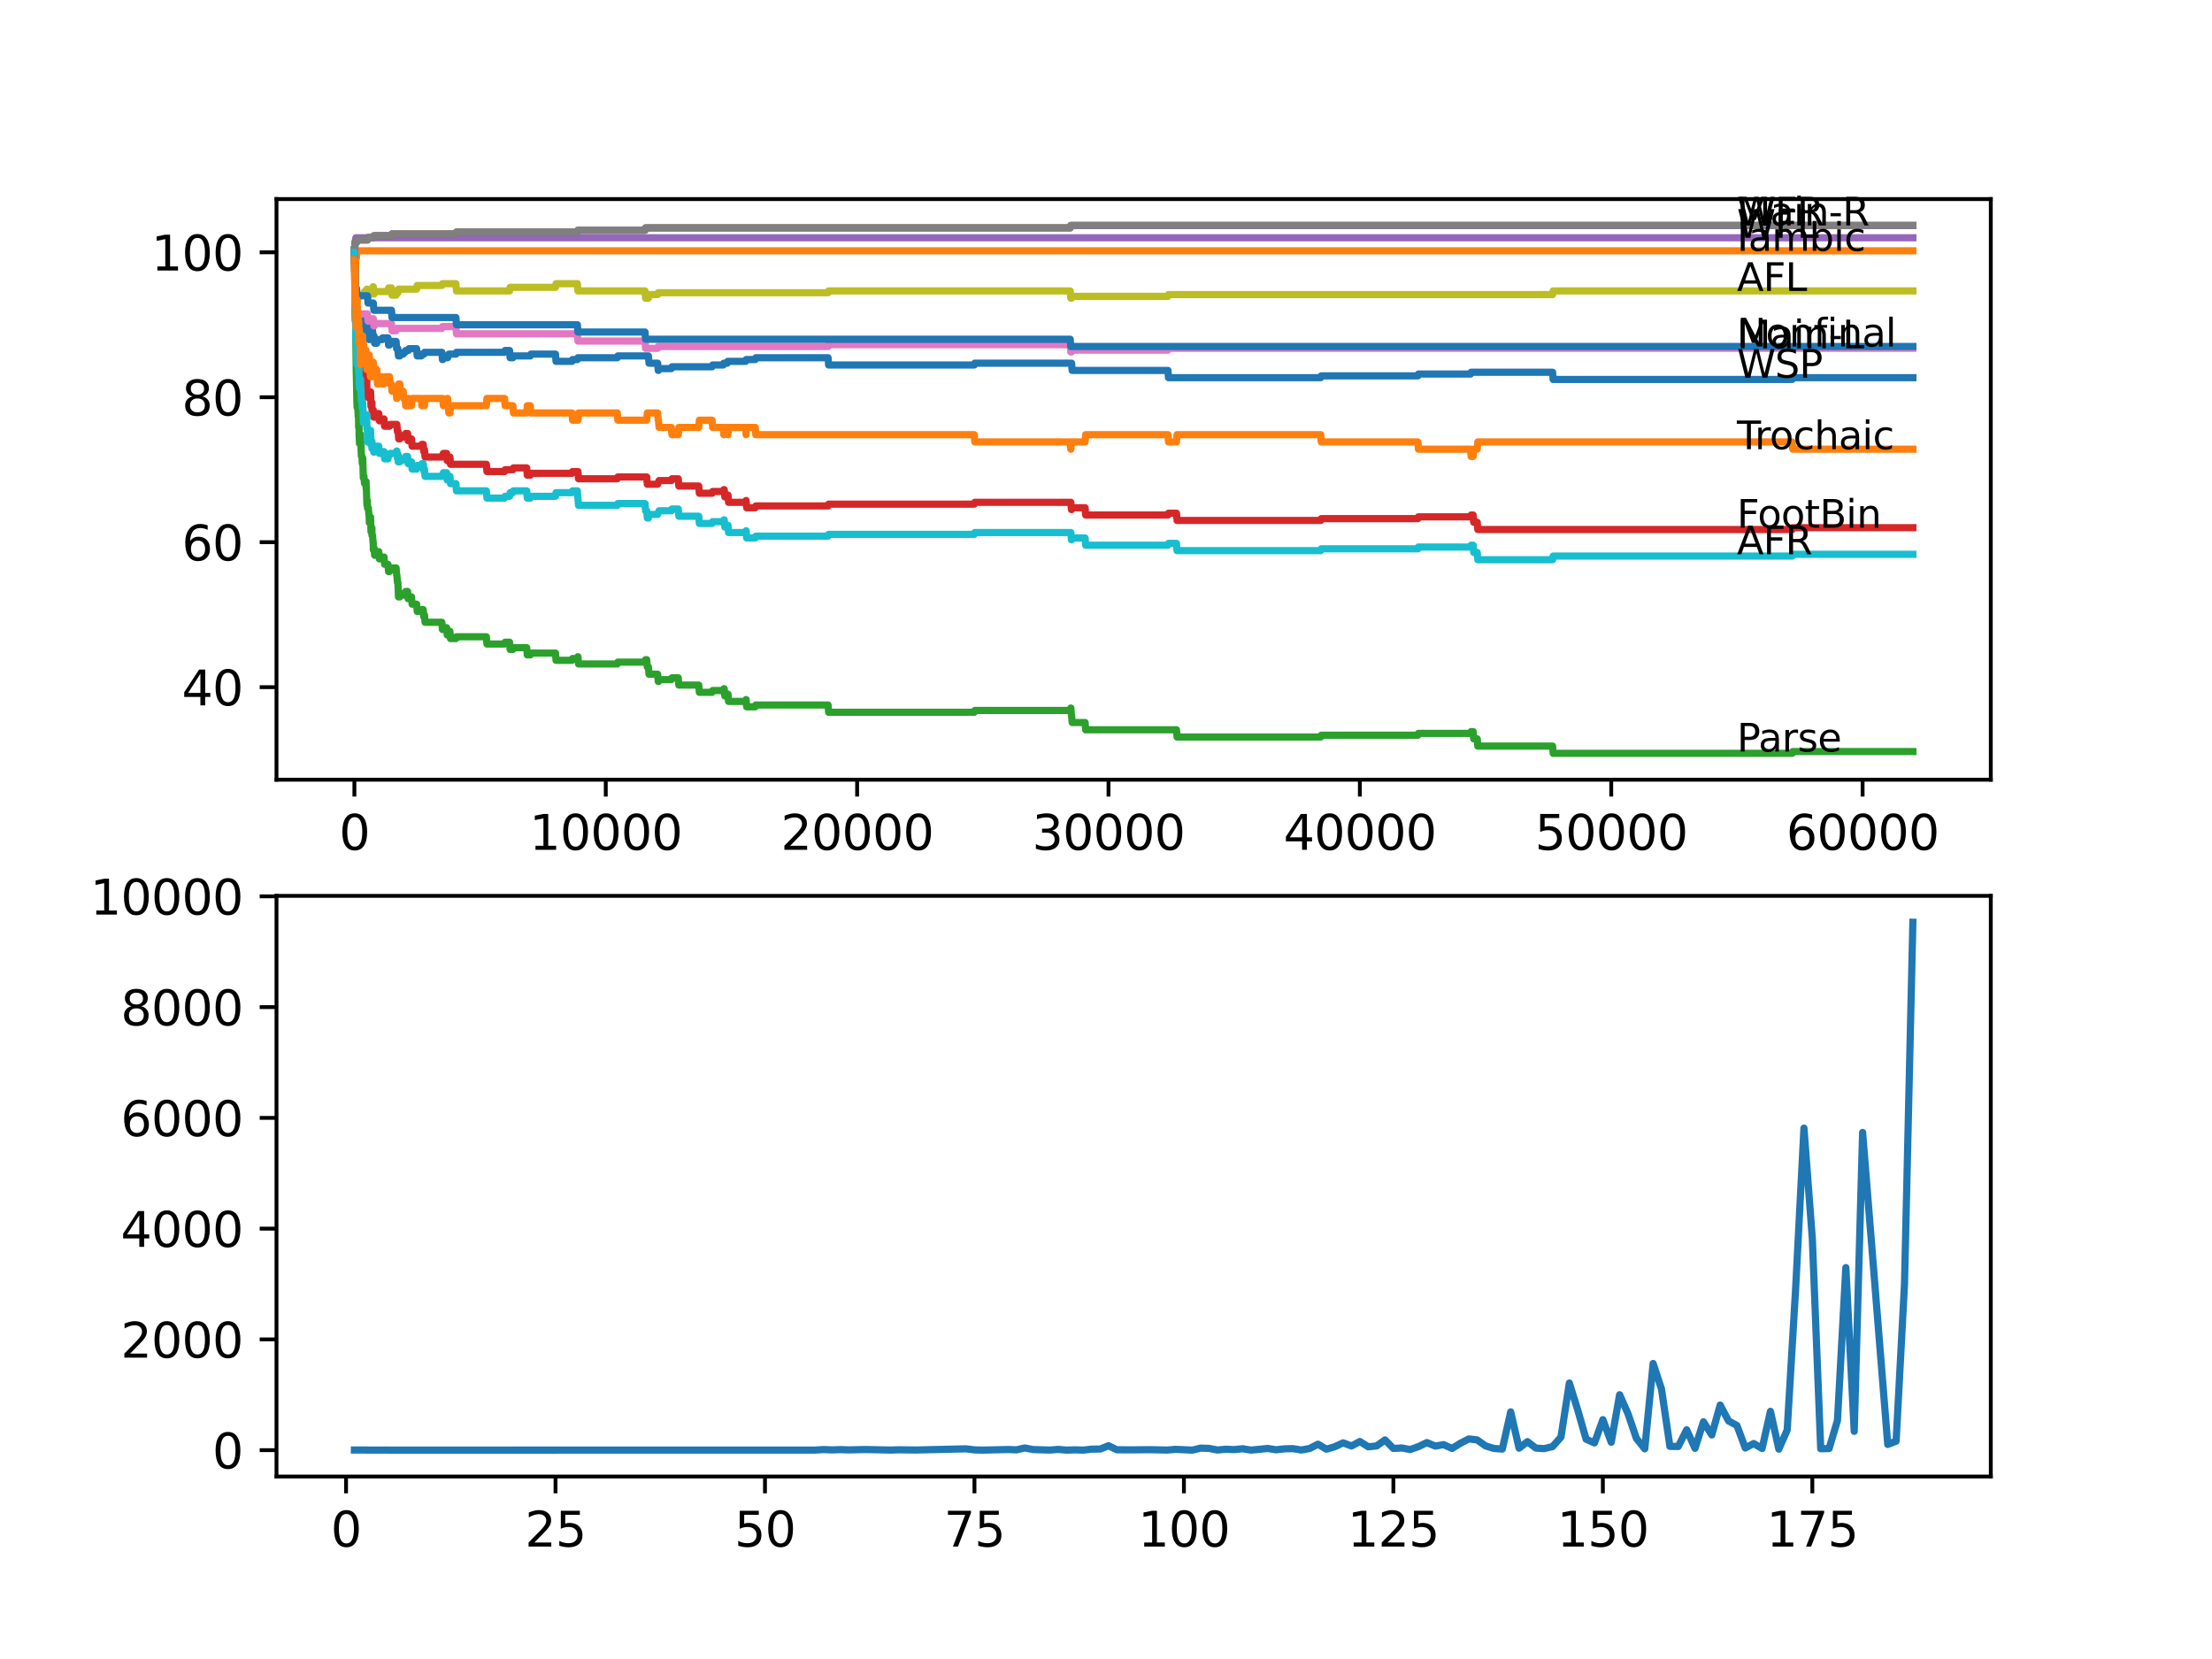 <?xml version="1.0" encoding="utf-8" standalone="no"?>
<!DOCTYPE svg PUBLIC "-//W3C//DTD SVG 1.1//EN"
  "http://www.w3.org/Graphics/SVG/1.1/DTD/svg11.dtd">
<svg xmlns:xlink="http://www.w3.org/1999/xlink" width="460.8pt" height="345.6pt" viewBox="0 0 460.8 345.6" xmlns="http://www.w3.org/2000/svg" version="1.1">
 <defs>
  <style type="text/css">*{stroke-linejoin: round; stroke-linecap: butt}</style>
 </defs>
 <g id="figure_1">
  <g id="patch_1">
   <path d="M 0 345.6 
L 460.8 345.6 
L 460.8 0 
L 0 0 
z
" style="fill: #ffffff"/>
  </g>
  <g id="axes_1">
   <g id="patch_2">
    <path d="M 57.6 162.432 
L 414.72 162.432 
L 414.72 41.472 
L 57.6 41.472 
z
" style="fill: #ffffff"/>
   </g>
   <g id="matplotlib.axis_1">
    <g id="xtick_1">
     <g id="line2d_1">
      <defs>
       <path id="mabdbc825dd" d="M 0 0 
L 0 3.5 
" style="stroke: #000000; stroke-width: 0.8"/>
      </defs>
      <g>
       <use xlink:href="#mabdbc825dd" x="73.827" y="162.432" style="stroke: #000000; stroke-width: 0.8"/>
      </g>
     </g>
     <g id="text_1">
      <!-- 0 -->
      <g transform="translate(70.646 177.03)scale(0.1 -0.1)">
       <defs>
        <path id="DejaVuSans-30" d="M 2034 4250 
Q 1547 4250 1301 3770 
Q 1056 3291 1056 2328 
Q 1056 1369 1301 889 
Q 1547 409 2034 409 
Q 2525 409 2770 889 
Q 3016 1369 3016 2328 
Q 3016 3291 2770 3770 
Q 2525 4250 2034 4250 
z
M 2034 4750 
Q 2819 4750 3233 4129 
Q 3647 3509 3647 2328 
Q 3647 1150 3233 529 
Q 2819 -91 2034 -91 
Q 1250 -91 836 529 
Q 422 1150 422 2328 
Q 422 3509 836 4129 
Q 1250 4750 2034 4750 
z
" transform="scale(0.016)"/>
       </defs>
       <use xlink:href="#DejaVuSans-30"/>
      </g>
     </g>
    </g>
    <g id="xtick_2">
     <g id="line2d_2">
      <g>
       <use xlink:href="#mabdbc825dd" x="126.192" y="162.432" style="stroke: #000000; stroke-width: 0.8"/>
      </g>
     </g>
     <g id="text_2">
      <!-- 10000 -->
      <g transform="translate(110.286 177.03)scale(0.1 -0.1)">
       <defs>
        <path id="DejaVuSans-31" d="M 794 531 
L 1825 531 
L 1825 4091 
L 703 3866 
L 703 4441 
L 1819 4666 
L 2450 4666 
L 2450 531 
L 3481 531 
L 3481 0 
L 794 0 
L 794 531 
z
" transform="scale(0.016)"/>
       </defs>
       <use xlink:href="#DejaVuSans-31"/>
       <use xlink:href="#DejaVuSans-30" x="63.623"/>
       <use xlink:href="#DejaVuSans-30" x="127.246"/>
       <use xlink:href="#DejaVuSans-30" x="190.869"/>
       <use xlink:href="#DejaVuSans-30" x="254.492"/>
      </g>
     </g>
    </g>
    <g id="xtick_3">
     <g id="line2d_3">
      <g>
       <use xlink:href="#mabdbc825dd" x="178.556" y="162.432" style="stroke: #000000; stroke-width: 0.8"/>
      </g>
     </g>
     <g id="text_3">
      <!-- 20000 -->
      <g transform="translate(162.65 177.03)scale(0.1 -0.1)">
       <defs>
        <path id="DejaVuSans-32" d="M 1228 531 
L 3431 531 
L 3431 0 
L 469 0 
L 469 531 
Q 828 903 1448 1529 
Q 2069 2156 2228 2338 
Q 2531 2678 2651 2914 
Q 2772 3150 2772 3378 
Q 2772 3750 2511 3984 
Q 2250 4219 1831 4219 
Q 1534 4219 1204 4116 
Q 875 4013 500 3803 
L 500 4441 
Q 881 4594 1212 4672 
Q 1544 4750 1819 4750 
Q 2544 4750 2975 4387 
Q 3406 4025 3406 3419 
Q 3406 3131 3298 2873 
Q 3191 2616 2906 2266 
Q 2828 2175 2409 1742 
Q 1991 1309 1228 531 
z
" transform="scale(0.016)"/>
       </defs>
       <use xlink:href="#DejaVuSans-32"/>
       <use xlink:href="#DejaVuSans-30" x="63.623"/>
       <use xlink:href="#DejaVuSans-30" x="127.246"/>
       <use xlink:href="#DejaVuSans-30" x="190.869"/>
       <use xlink:href="#DejaVuSans-30" x="254.492"/>
      </g>
     </g>
    </g>
    <g id="xtick_4">
     <g id="line2d_4">
      <g>
       <use xlink:href="#mabdbc825dd" x="230.921" y="162.432" style="stroke: #000000; stroke-width: 0.8"/>
      </g>
     </g>
     <g id="text_4">
      <!-- 30000 -->
      <g transform="translate(215.015 177.03)scale(0.1 -0.1)">
       <defs>
        <path id="DejaVuSans-33" d="M 2597 2516 
Q 3050 2419 3304 2112 
Q 3559 1806 3559 1356 
Q 3559 666 3084 287 
Q 2609 -91 1734 -91 
Q 1441 -91 1130 -33 
Q 819 25 488 141 
L 488 750 
Q 750 597 1062 519 
Q 1375 441 1716 441 
Q 2309 441 2620 675 
Q 2931 909 2931 1356 
Q 2931 1769 2642 2001 
Q 2353 2234 1838 2234 
L 1294 2234 
L 1294 2753 
L 1863 2753 
Q 2328 2753 2575 2939 
Q 2822 3125 2822 3475 
Q 2822 3834 2567 4026 
Q 2313 4219 1838 4219 
Q 1578 4219 1281 4162 
Q 984 4106 628 3988 
L 628 4550 
Q 988 4650 1302 4700 
Q 1616 4750 1894 4750 
Q 2613 4750 3031 4423 
Q 3450 4097 3450 3541 
Q 3450 3153 3228 2886 
Q 3006 2619 2597 2516 
z
" transform="scale(0.016)"/>
       </defs>
       <use xlink:href="#DejaVuSans-33"/>
       <use xlink:href="#DejaVuSans-30" x="63.623"/>
       <use xlink:href="#DejaVuSans-30" x="127.246"/>
       <use xlink:href="#DejaVuSans-30" x="190.869"/>
       <use xlink:href="#DejaVuSans-30" x="254.492"/>
      </g>
     </g>
    </g>
    <g id="xtick_5">
     <g id="line2d_5">
      <g>
       <use xlink:href="#mabdbc825dd" x="283.285" y="162.432" style="stroke: #000000; stroke-width: 0.8"/>
      </g>
     </g>
     <g id="text_5">
      <!-- 40000 -->
      <g transform="translate(267.379 177.03)scale(0.1 -0.1)">
       <defs>
        <path id="DejaVuSans-34" d="M 2419 4116 
L 825 1625 
L 2419 1625 
L 2419 4116 
z
M 2253 4666 
L 3047 4666 
L 3047 1625 
L 3713 1625 
L 3713 1100 
L 3047 1100 
L 3047 0 
L 2419 0 
L 2419 1100 
L 313 1100 
L 313 1709 
L 2253 4666 
z
" transform="scale(0.016)"/>
       </defs>
       <use xlink:href="#DejaVuSans-34"/>
       <use xlink:href="#DejaVuSans-30" x="63.623"/>
       <use xlink:href="#DejaVuSans-30" x="127.246"/>
       <use xlink:href="#DejaVuSans-30" x="190.869"/>
       <use xlink:href="#DejaVuSans-30" x="254.492"/>
      </g>
     </g>
    </g>
    <g id="xtick_6">
     <g id="line2d_6">
      <g>
       <use xlink:href="#mabdbc825dd" x="335.65" y="162.432" style="stroke: #000000; stroke-width: 0.8"/>
      </g>
     </g>
     <g id="text_6">
      <!-- 50000 -->
      <g transform="translate(319.744 177.03)scale(0.1 -0.1)">
       <defs>
        <path id="DejaVuSans-35" d="M 691 4666 
L 3169 4666 
L 3169 4134 
L 1269 4134 
L 1269 2991 
Q 1406 3038 1543 3061 
Q 1681 3084 1819 3084 
Q 2600 3084 3056 2656 
Q 3513 2228 3513 1497 
Q 3513 744 3044 326 
Q 2575 -91 1722 -91 
Q 1428 -91 1123 -41 
Q 819 9 494 109 
L 494 744 
Q 775 591 1075 516 
Q 1375 441 1709 441 
Q 2250 441 2565 725 
Q 2881 1009 2881 1497 
Q 2881 1984 2565 2268 
Q 2250 2553 1709 2553 
Q 1456 2553 1204 2497 
Q 953 2441 691 2322 
L 691 4666 
z
" transform="scale(0.016)"/>
       </defs>
       <use xlink:href="#DejaVuSans-35"/>
       <use xlink:href="#DejaVuSans-30" x="63.623"/>
       <use xlink:href="#DejaVuSans-30" x="127.246"/>
       <use xlink:href="#DejaVuSans-30" x="190.869"/>
       <use xlink:href="#DejaVuSans-30" x="254.492"/>
      </g>
     </g>
    </g>
    <g id="xtick_7">
     <g id="line2d_7">
      <g>
       <use xlink:href="#mabdbc825dd" x="388.014" y="162.432" style="stroke: #000000; stroke-width: 0.8"/>
      </g>
     </g>
     <g id="text_7">
      <!-- 60000 -->
      <g transform="translate(372.108 177.03)scale(0.1 -0.1)">
       <defs>
        <path id="DejaVuSans-36" d="M 2113 2584 
Q 1688 2584 1439 2293 
Q 1191 2003 1191 1497 
Q 1191 994 1439 701 
Q 1688 409 2113 409 
Q 2538 409 2786 701 
Q 3034 994 3034 1497 
Q 3034 2003 2786 2293 
Q 2538 2584 2113 2584 
z
M 3366 4563 
L 3366 3988 
Q 3128 4100 2886 4159 
Q 2644 4219 2406 4219 
Q 1781 4219 1451 3797 
Q 1122 3375 1075 2522 
Q 1259 2794 1537 2939 
Q 1816 3084 2150 3084 
Q 2853 3084 3261 2657 
Q 3669 2231 3669 1497 
Q 3669 778 3244 343 
Q 2819 -91 2113 -91 
Q 1303 -91 875 529 
Q 447 1150 447 2328 
Q 447 3434 972 4092 
Q 1497 4750 2381 4750 
Q 2619 4750 2861 4703 
Q 3103 4656 3366 4563 
z
" transform="scale(0.016)"/>
       </defs>
       <use xlink:href="#DejaVuSans-36"/>
       <use xlink:href="#DejaVuSans-30" x="63.623"/>
       <use xlink:href="#DejaVuSans-30" x="127.246"/>
       <use xlink:href="#DejaVuSans-30" x="190.869"/>
       <use xlink:href="#DejaVuSans-30" x="254.492"/>
      </g>
     </g>
    </g>
   </g>
   <g id="matplotlib.axis_2">
    <g id="ytick_1">
     <g id="line2d_8">
      <defs>
       <path id="m7025dd4ee1" d="M 0 0 
L -3.5 0 
" style="stroke: #000000; stroke-width: 0.8"/>
      </defs>
      <g>
       <use xlink:href="#m7025dd4ee1" x="57.6" y="143.144" style="stroke: #000000; stroke-width: 0.8"/>
      </g>
     </g>
     <g id="text_8">
      <!-- 40 -->
      <g transform="translate(37.875 146.944)scale(0.1 -0.1)">
       <use xlink:href="#DejaVuSans-34"/>
       <use xlink:href="#DejaVuSans-30" x="63.623"/>
      </g>
     </g>
    </g>
    <g id="ytick_2">
     <g id="line2d_9">
      <g>
       <use xlink:href="#m7025dd4ee1" x="57.6" y="112.948" style="stroke: #000000; stroke-width: 0.8"/>
      </g>
     </g>
     <g id="text_9">
      <!-- 60 -->
      <g transform="translate(37.875 116.748)scale(0.1 -0.1)">
       <use xlink:href="#DejaVuSans-36"/>
       <use xlink:href="#DejaVuSans-30" x="63.623"/>
      </g>
     </g>
    </g>
    <g id="ytick_3">
     <g id="line2d_10">
      <g>
       <use xlink:href="#m7025dd4ee1" x="57.6" y="82.752" style="stroke: #000000; stroke-width: 0.8"/>
      </g>
     </g>
     <g id="text_10">
      <!-- 80 -->
      <g transform="translate(37.875 86.552)scale(0.1 -0.1)">
       <defs>
        <path id="DejaVuSans-38" d="M 2034 2216 
Q 1584 2216 1326 1975 
Q 1069 1734 1069 1313 
Q 1069 891 1326 650 
Q 1584 409 2034 409 
Q 2484 409 2743 651 
Q 3003 894 3003 1313 
Q 3003 1734 2745 1975 
Q 2488 2216 2034 2216 
z
M 1403 2484 
Q 997 2584 770 2862 
Q 544 3141 544 3541 
Q 544 4100 942 4425 
Q 1341 4750 2034 4750 
Q 2731 4750 3128 4425 
Q 3525 4100 3525 3541 
Q 3525 3141 3298 2862 
Q 3072 2584 2669 2484 
Q 3125 2378 3379 2068 
Q 3634 1759 3634 1313 
Q 3634 634 3220 271 
Q 2806 -91 2034 -91 
Q 1263 -91 848 271 
Q 434 634 434 1313 
Q 434 1759 690 2068 
Q 947 2378 1403 2484 
z
M 1172 3481 
Q 1172 3119 1398 2916 
Q 1625 2713 2034 2713 
Q 2441 2713 2670 2916 
Q 2900 3119 2900 3481 
Q 2900 3844 2670 4047 
Q 2441 4250 2034 4250 
Q 1625 4250 1398 4047 
Q 1172 3844 1172 3481 
z
" transform="scale(0.016)"/>
       </defs>
       <use xlink:href="#DejaVuSans-38"/>
       <use xlink:href="#DejaVuSans-30" x="63.623"/>
      </g>
     </g>
    </g>
    <g id="ytick_4">
     <g id="line2d_11">
      <g>
       <use xlink:href="#m7025dd4ee1" x="57.6" y="52.556" style="stroke: #000000; stroke-width: 0.8"/>
      </g>
     </g>
     <g id="text_11">
      <!-- 100 -->
      <g transform="translate(31.512 56.356)scale(0.1 -0.1)">
       <use xlink:href="#DejaVuSans-31"/>
       <use xlink:href="#DejaVuSans-30" x="63.623"/>
       <use xlink:href="#DejaVuSans-30" x="127.246"/>
      </g>
     </g>
    </g>
   </g>
   <g id="line2d_12">
    <path d="M 73.833 52.556 
L 73.843 52.556 
L 73.848 52.053 
L 73.906 56.91 
L 74.047 66.22 
L 74.068 66.22 
L 74.157 64.333 
L 74.084 66.975 
L 74.178 65.843 
L 74.189 65.843 
L 74.314 71.127 
L 74.351 71.127 
L 74.482 69.617 
L 74.508 69.617 
L 74.534 71.127 
L 74.618 70.75 
L 74.65 70.75 
L 74.786 68.862 
L 74.817 68.862 
L 74.885 70.372 
L 74.927 69.995 
L 75.011 69.995 
L 75.142 68.485 
L 75.461 68.485 
L 75.587 67.352 
L 75.603 67.352 
L 75.723 66.598 
L 75.812 66.598 
L 75.927 68.107 
L 76.231 68.107 
L 76.315 67.352 
L 76.32 68.862 
L 76.331 68.862 
L 76.357 68.862 
L 76.477 68.107 
L 76.498 68.107 
L 76.613 67.73 
L 76.744 67.73 
L 76.859 69.24 
L 76.912 69.24 
L 76.927 70.75 
L 77.022 69.995 
L 77.069 69.995 
L 77.184 69.617 
L 77.284 69.617 
L 77.399 69.24 
L 77.446 69.24 
L 77.561 68.862 
L 77.608 68.862 
L 77.723 70.372 
L 77.771 70.372 
L 77.886 69.995 
L 77.928 69.995 
L 78.043 71.504 
L 78.493 71.504 
L 78.614 70.75 
L 79.603 70.75 
L 79.718 70.372 
L 80.823 70.372 
L 80.939 71.882 
L 81.143 71.882 
L 81.258 71.504 
L 81.546 71.504 
L 81.661 71.127 
L 82.515 71.127 
L 82.63 72.637 
L 82.887 72.637 
L 83.002 74.147 
L 83.285 74.147 
L 83.4 73.769 
L 84.002 73.769 
L 84.117 73.392 
L 84.389 73.392 
L 84.505 73.014 
L 85.075 73.014 
L 85.191 72.637 
L 86.793 72.637 
L 86.908 74.147 
L 87.762 74.147 
L 87.877 73.769 
L 88.327 73.769 
L 88.442 73.392 
L 92.05 73.392 
L 92.166 74.901 
L 92.239 74.901 
L 92.354 74.524 
L 93.244 74.524 
L 93.359 74.147 
L 93.391 74.147 
L 93.506 73.769 
L 94.972 73.769 
L 95.087 73.392 
L 105.115 73.392 
L 105.23 73.014 
L 106.152 73.014 
L 106.267 74.524 
L 106.838 74.524 
L 106.953 74.147 
L 110.472 74.147 
L 110.587 73.769 
L 115.714 73.769 
L 115.829 75.279 
L 119.159 75.279 
L 119.275 74.901 
L 120.275 74.901 
L 120.39 74.524 
L 128.596 74.524 
L 128.711 74.147 
L 135.078 74.147 
L 135.193 75.656 
L 137.005 75.656 
L 137.12 77.166 
L 137.178 77.166 
L 137.293 76.789 
L 139.859 76.789 
L 139.974 76.411 
L 148.332 76.411 
L 148.447 76.034 
L 150.667 76.034 
L 150.782 75.656 
L 151.5 75.656 
L 151.615 75.279 
L 155.328 75.279 
L 155.443 74.901 
L 157.333 74.901 
L 157.448 74.524 
L 172.503 74.524 
L 172.618 76.034 
L 202.953 76.034 
L 203.068 75.656 
L 223.234 75.656 
L 223.349 77.166 
L 243.305 77.166 
L 243.42 78.676 
L 275.127 78.676 
L 275.242 78.298 
L 295.371 78.298 
L 295.486 77.921 
L 306.341 77.921 
L 306.457 77.544 
L 323.433 77.544 
L 323.548 79.053 
L 373.347 79.053 
L 373.462 78.676 
L 398.487 78.676 
L 398.487 78.676 
" clip-path="url(#p5882a12dfc)" style="fill: none; stroke: #1f77b4; stroke-width: 1.5; stroke-linecap: square"/>
   </g>
   <g id="line2d_13">
    <path d="M 73.833 52.556 
L 73.848 52.556 
L 73.979 61.313 
L 73.985 59.803 
L 74.115 53.764 
L 74.246 53.764 
L 74.362 52.254 
L 398.487 52.254 
L 398.487 52.254 
" clip-path="url(#p5882a12dfc)" style="fill: none; stroke: #ff7f0e; stroke-width: 1.5; stroke-linecap: square"/>
   </g>
   <g id="line2d_14">
    <path d="M 73.833 52.053 
L 73.843 52.053 
L 73.848 51.55 
L 73.88 55.274 
L 73.906 55.148 
L 74.006 66.723 
L 74.047 64.836 
L 74.068 64.836 
L 74.22 78.047 
L 74.231 78.047 
L 74.351 84.086 
L 74.356 83.709 
L 74.362 83.709 
L 74.372 83.331 
L 74.377 84.841 
L 74.466 84.086 
L 74.508 84.086 
L 74.623 86.728 
L 74.65 86.728 
L 74.681 86.351 
L 74.707 88.993 
L 74.728 88.993 
L 74.739 88.993 
L 74.786 87.861 
L 74.807 90.88 
L 74.822 90.88 
L 74.828 90.88 
L 74.885 92.39 
L 74.938 92.012 
L 75.011 92.012 
L 75.1 90.503 
L 75.121 92.012 
L 75.163 92.012 
L 75.283 95.032 
L 75.404 95.032 
L 75.461 96.542 
L 75.514 95.41 
L 75.566 95.41 
L 75.686 99.561 
L 75.707 99.561 
L 75.812 99.184 
L 75.927 100.694 
L 76.231 100.694 
L 76.268 100.316 
L 76.273 101.826 
L 76.315 101.449 
L 76.435 105.223 
L 76.498 105.223 
L 76.55 104.343 
L 76.556 105.852 
L 76.598 105.852 
L 76.744 105.852 
L 76.859 107.362 
L 76.912 107.362 
L 76.927 108.872 
L 77.022 108.117 
L 77.069 108.117 
L 77.184 107.74 
L 77.205 107.74 
L 77.284 110.759 
L 77.32 110.382 
L 77.446 110.382 
L 77.483 110.004 
L 77.488 111.514 
L 77.54 111.514 
L 77.608 111.514 
L 77.723 113.024 
L 77.755 113.024 
L 77.771 114.534 
L 77.865 114.156 
L 77.928 114.156 
L 78.043 115.666 
L 78.493 115.666 
L 78.614 114.911 
L 78.912 114.911 
L 79.027 116.421 
L 79.603 116.421 
L 79.718 116.043 
L 80.001 116.043 
L 80.116 117.553 
L 80.823 117.553 
L 80.939 119.063 
L 81.143 119.063 
L 81.258 118.686 
L 81.546 118.686 
L 81.661 118.308 
L 82.515 118.308 
L 82.63 119.818 
L 82.677 119.818 
L 82.792 121.328 
L 82.887 121.328 
L 83.007 124.347 
L 83.285 124.347 
L 83.4 123.97 
L 84.002 123.97 
L 84.117 123.592 
L 84.389 123.592 
L 84.505 123.215 
L 84.913 123.215 
L 85.028 124.725 
L 85.075 124.725 
L 85.191 124.347 
L 85.73 124.347 
L 85.845 125.857 
L 86.793 125.857 
L 86.908 127.367 
L 87.762 127.367 
L 87.877 126.989 
L 88.165 126.989 
L 88.28 128.499 
L 88.327 128.499 
L 88.432 128.122 
L 88.547 129.632 
L 92.05 129.632 
L 92.166 131.141 
L 92.239 131.141 
L 92.354 130.764 
L 93.045 130.764 
L 93.16 132.274 
L 93.244 132.274 
L 93.359 131.896 
L 93.391 131.896 
L 93.506 131.519 
L 93.731 131.519 
L 93.846 133.029 
L 94.972 133.029 
L 95.087 132.651 
L 101.319 132.651 
L 101.434 134.161 
L 105.115 134.161 
L 105.23 133.784 
L 106.152 133.784 
L 106.267 135.293 
L 106.838 135.293 
L 106.953 134.916 
L 109.723 134.916 
L 109.839 136.426 
L 110.472 136.426 
L 110.587 136.048 
L 115.714 136.048 
L 115.829 137.558 
L 119.159 137.558 
L 119.275 137.181 
L 120.275 137.181 
L 120.39 136.803 
L 120.4 136.803 
L 120.516 138.313 
L 128.596 138.313 
L 128.711 137.936 
L 134.366 137.936 
L 134.481 137.432 
L 134.727 137.432 
L 134.843 138.942 
L 135.078 138.942 
L 135.193 140.452 
L 137.005 140.452 
L 137.12 141.962 
L 137.178 141.962 
L 137.293 141.584 
L 139.859 141.584 
L 139.974 141.207 
L 141.299 141.207 
L 141.414 142.717 
L 145.567 142.717 
L 145.682 144.226 
L 148.332 144.226 
L 148.447 143.849 
L 150.667 143.849 
L 150.782 143.471 
L 150.871 143.471 
L 150.987 144.981 
L 151.5 144.981 
L 151.615 144.604 
L 151.657 144.604 
L 151.772 146.114 
L 155.328 146.114 
L 155.427 145.736 
L 155.542 147.246 
L 157.333 147.246 
L 157.448 146.868 
L 172.503 146.868 
L 172.618 148.378 
L 202.953 148.378 
L 203.068 148.001 
L 222.946 148.001 
L 223.061 147.498 
L 223.082 147.498 
L 223.197 149.007 
L 223.234 149.007 
L 223.349 150.517 
L 226.046 150.517 
L 226.161 152.027 
L 245.086 152.027 
L 245.201 153.537 
L 275.127 153.537 
L 275.242 153.159 
L 295.371 153.159 
L 295.486 152.782 
L 306.341 152.782 
L 306.457 152.404 
L 306.886 152.404 
L 307.001 153.914 
L 307.734 153.914 
L 307.85 155.424 
L 323.433 155.424 
L 323.548 156.934 
L 373.347 156.934 
L 373.462 156.556 
L 398.487 156.556 
L 398.487 156.556 
" clip-path="url(#p5882a12dfc)" style="fill: none; stroke: #2ca02c; stroke-width: 1.5; stroke-linecap: square"/>
   </g>
   <g id="line2d_15">
    <path d="M 73.833 52.556 
L 73.843 52.556 
L 73.969 57.841 
L 73.979 57.841 
L 74.105 64.635 
L 74.11 64.257 
L 74.115 64.257 
L 74.131 65.39 
L 74.231 63.88 
L 74.351 68.409 
L 74.372 67.654 
L 74.377 69.164 
L 74.461 68.409 
L 74.534 68.409 
L 74.587 68.032 
L 74.592 69.542 
L 74.629 69.542 
L 74.65 69.542 
L 74.702 68.787 
L 74.707 70.297 
L 74.765 69.164 
L 74.786 69.164 
L 74.885 73.316 
L 74.906 72.939 
L 75.011 72.939 
L 75.1 71.429 
L 75.121 72.939 
L 75.194 72.939 
L 75.309 74.449 
L 75.404 74.449 
L 75.461 75.958 
L 75.514 74.826 
L 75.566 74.826 
L 75.686 78.978 
L 75.707 78.978 
L 75.823 78.6 
L 76.231 78.6 
L 76.268 78.223 
L 76.273 79.733 
L 76.331 79.355 
L 76.357 79.355 
L 76.409 78.6 
L 76.425 81.62 
L 76.435 81.62 
L 76.498 81.62 
L 76.55 81.243 
L 76.556 82.752 
L 76.592 82.752 
L 76.927 82.752 
L 77.048 81.998 
L 77.069 81.998 
L 77.184 81.62 
L 77.205 81.62 
L 77.284 84.64 
L 77.32 84.262 
L 77.446 84.262 
L 77.483 83.885 
L 77.488 85.395 
L 77.54 85.395 
L 77.755 85.395 
L 77.87 86.904 
L 78.493 86.904 
L 78.614 86.149 
L 78.912 86.149 
L 79.027 87.659 
L 79.603 87.659 
L 79.718 87.282 
L 80.001 87.282 
L 80.116 88.792 
L 81.143 88.792 
L 81.258 88.414 
L 82.677 88.414 
L 82.792 89.924 
L 82.944 89.924 
L 83.059 91.434 
L 83.285 91.434 
L 83.4 91.056 
L 84.002 91.056 
L 84.117 90.679 
L 84.389 90.679 
L 84.505 90.301 
L 84.913 90.301 
L 85.028 91.811 
L 85.075 91.811 
L 85.191 91.434 
L 85.73 91.434 
L 85.845 92.944 
L 87.762 92.944 
L 87.877 92.566 
L 88.165 92.566 
L 88.28 94.076 
L 88.327 94.076 
L 88.432 93.698 
L 88.547 95.208 
L 92.05 95.208 
L 92.166 94.831 
L 92.239 94.831 
L 92.354 94.453 
L 93.045 94.453 
L 93.16 95.963 
L 93.244 95.963 
L 93.359 95.586 
L 93.391 95.586 
L 93.506 95.208 
L 93.731 95.208 
L 93.846 96.718 
L 101.319 96.718 
L 101.434 98.228 
L 105.115 98.228 
L 105.23 97.85 
L 106.838 97.85 
L 106.953 97.473 
L 109.723 97.473 
L 109.839 98.983 
L 110.472 98.983 
L 110.587 98.605 
L 119.159 98.605 
L 119.275 98.228 
L 120.4 98.228 
L 120.516 99.738 
L 128.596 99.738 
L 128.711 99.36 
L 134.727 99.36 
L 134.843 100.87 
L 137.005 100.87 
L 137.12 100.493 
L 137.178 100.493 
L 137.293 100.115 
L 139.859 100.115 
L 139.974 99.738 
L 141.299 99.738 
L 141.414 101.247 
L 145.567 101.247 
L 145.682 102.757 
L 148.332 102.757 
L 148.447 102.38 
L 150.667 102.38 
L 150.782 102.002 
L 150.871 102.002 
L 150.987 103.512 
L 151.5 103.512 
L 151.615 103.135 
L 151.657 103.135 
L 151.772 104.644 
L 155.328 104.644 
L 155.427 104.267 
L 155.542 105.777 
L 157.333 105.777 
L 157.448 105.399 
L 172.503 105.399 
L 172.618 105.022 
L 202.953 105.022 
L 203.068 104.644 
L 223.082 104.644 
L 223.197 106.154 
L 223.234 106.154 
L 223.349 105.777 
L 226.046 105.777 
L 226.161 107.287 
L 243.305 107.287 
L 243.42 106.909 
L 245.086 106.909 
L 245.201 108.419 
L 275.127 108.419 
L 275.242 108.042 
L 295.371 108.042 
L 295.486 107.664 
L 306.341 107.664 
L 306.457 107.287 
L 306.886 107.287 
L 307.001 108.796 
L 307.734 108.796 
L 307.85 110.306 
L 373.347 110.306 
L 373.462 109.929 
L 398.487 109.929 
L 398.487 109.929 
" clip-path="url(#p5882a12dfc)" style="fill: none; stroke: #d62728; stroke-width: 1.5; stroke-linecap: square"/>
   </g>
   <g id="line2d_16">
    <path d="M 73.833 52.556 
L 73.843 52.556 
L 73.974 50.292 
L 74.011 50.292 
L 74.126 49.537 
L 398.487 49.537 
L 398.487 49.537 
" clip-path="url(#p5882a12dfc)" style="fill: none; stroke: #9467bd; stroke-width: 1.5; stroke-linecap: square"/>
   </g>
   <g id="line2d_17">
    <path d="M 73.833 52.053 
L 73.859 52.053 
L 73.995 50.493 
L 74.278 50.493 
L 74.393 49.99 
L 76.545 49.99 
L 76.66 49.487 
L 77.771 49.487 
L 77.886 49.109 
L 81.546 49.109 
L 81.661 48.732 
L 94.972 48.732 
L 95.087 48.354 
L 120.275 48.354 
L 120.39 47.977 
L 134.366 47.977 
L 134.481 47.473 
L 222.946 47.473 
L 223.061 46.97 
L 398.487 46.97 
L 398.487 46.97 
" clip-path="url(#p5882a12dfc)" style="fill: none; stroke: #8c564b; stroke-width: 1.5; stroke-linecap: square"/>
   </g>
   <g id="line2d_18">
    <path d="M 73.833 54.066 
L 73.843 54.066 
L 73.985 64.257 
L 74.026 64.257 
L 74.1 63.125 
L 74.105 64.635 
L 74.131 64.635 
L 74.189 64.635 
L 74.278 64.257 
L 74.283 65.767 
L 74.817 65.767 
L 74.932 65.39 
L 76.545 65.39 
L 76.66 66.9 
L 76.744 66.9 
L 76.859 66.396 
L 77.771 66.396 
L 77.886 67.906 
L 77.928 67.906 
L 78.043 67.403 
L 81.546 67.403 
L 81.661 68.913 
L 82.515 68.913 
L 82.63 68.409 
L 92.05 68.409 
L 92.166 68.032 
L 94.972 68.032 
L 95.087 69.542 
L 120.275 69.542 
L 120.39 71.051 
L 134.366 71.051 
L 134.481 72.561 
L 137.005 72.561 
L 137.12 72.184 
L 172.503 72.184 
L 172.618 71.806 
L 222.946 71.806 
L 223.061 73.316 
L 223.234 73.316 
L 223.349 72.939 
L 243.305 72.939 
L 243.42 72.561 
L 398.487 72.561 
L 398.487 72.561 
" clip-path="url(#p5882a12dfc)" style="fill: none; stroke: #e377c2; stroke-width: 1.5; stroke-linecap: square"/>
   </g>
   <g id="line2d_19">
    <path d="M 73.833 52.053 
L 73.859 52.053 
L 73.995 50.493 
L 74.278 50.493 
L 74.393 49.99 
L 76.545 49.99 
L 76.66 49.487 
L 77.771 49.487 
L 77.886 49.109 
L 81.546 49.109 
L 81.661 48.732 
L 94.972 48.732 
L 95.087 48.354 
L 120.275 48.354 
L 120.39 47.977 
L 134.366 47.977 
L 134.481 47.473 
L 222.946 47.473 
L 223.061 46.97 
L 398.487 46.97 
L 398.487 46.97 
" clip-path="url(#p5882a12dfc)" style="fill: none; stroke: #7f7f7f; stroke-width: 1.5; stroke-linecap: square"/>
   </g>
   <g id="line2d_20">
    <path d="M 73.833 54.066 
L 73.843 54.066 
L 73.974 60.357 
L 73.979 60.357 
L 74.079 62.999 
L 74.089 61.489 
L 74.1 61.489 
L 74.157 62.999 
L 74.21 61.867 
L 74.278 61.112 
L 74.283 62.622 
L 74.314 62.622 
L 74.508 62.622 
L 74.623 61.867 
L 74.817 61.867 
L 74.932 61.489 
L 75.812 61.489 
L 75.927 60.735 
L 76.315 60.735 
L 76.43 60.231 
L 76.545 60.231 
L 76.66 61.741 
L 76.744 61.741 
L 76.859 61.238 
L 76.912 61.238 
L 77.027 60.483 
L 77.608 60.483 
L 77.723 59.728 
L 77.771 59.728 
L 77.886 61.238 
L 77.928 61.238 
L 78.043 60.735 
L 80.823 60.735 
L 80.939 59.98 
L 81.546 59.98 
L 81.661 61.489 
L 82.515 61.489 
L 82.63 60.986 
L 82.887 60.986 
L 83.002 60.231 
L 86.793 60.231 
L 86.908 59.476 
L 92.05 59.476 
L 92.166 59.099 
L 94.972 59.099 
L 95.087 60.609 
L 106.152 60.609 
L 106.267 59.854 
L 115.714 59.854 
L 115.829 59.099 
L 120.275 59.099 
L 120.39 60.609 
L 134.366 60.609 
L 134.481 62.118 
L 135.078 62.118 
L 135.193 61.364 
L 137.005 61.364 
L 137.12 60.986 
L 172.503 60.986 
L 172.618 60.609 
L 222.946 60.609 
L 223.061 62.118 
L 223.234 62.118 
L 223.349 61.741 
L 243.305 61.741 
L 243.42 61.364 
L 323.433 61.364 
L 323.548 60.609 
L 398.487 60.609 
L 398.487 60.609 
" clip-path="url(#p5882a12dfc)" style="fill: none; stroke: #bcbd22; stroke-width: 1.5; stroke-linecap: square"/>
   </g>
   <g id="line2d_21">
    <path d="M 73.833 52.556 
L 73.843 52.556 
L 73.974 58.973 
L 74 58.973 
L 74.131 70.674 
L 74.147 69.919 
L 74.194 68.409 
L 74.205 71.429 
L 74.231 70.674 
L 74.351 75.203 
L 74.372 74.449 
L 74.377 75.958 
L 74.461 75.203 
L 74.508 75.203 
L 74.587 74.071 
L 74.592 75.581 
L 74.613 75.581 
L 74.65 75.581 
L 74.681 75.203 
L 74.707 77.846 
L 74.728 77.846 
L 74.739 77.846 
L 74.786 76.713 
L 74.807 79.733 
L 74.828 79.355 
L 74.885 80.865 
L 74.938 80.488 
L 75.011 80.488 
L 75.1 78.978 
L 75.121 80.488 
L 75.163 80.488 
L 75.283 83.507 
L 75.404 83.507 
L 75.461 85.017 
L 75.514 83.885 
L 75.566 83.885 
L 75.686 88.037 
L 75.707 88.037 
L 75.833 86.904 
L 76.231 86.904 
L 76.268 86.527 
L 76.273 88.037 
L 76.336 87.156 
L 76.357 87.156 
L 76.409 86.401 
L 76.425 89.421 
L 76.435 89.421 
L 76.498 89.421 
L 76.545 89.043 
L 76.556 92.063 
L 76.571 92.063 
L 76.744 92.063 
L 76.859 91.56 
L 76.912 91.56 
L 77.032 90.05 
L 77.069 90.05 
L 77.184 89.672 
L 77.205 89.672 
L 77.284 92.692 
L 77.32 92.314 
L 77.446 92.314 
L 77.483 91.937 
L 77.488 93.447 
L 77.54 93.447 
L 77.608 93.447 
L 77.723 92.692 
L 77.755 92.692 
L 77.87 94.202 
L 77.928 94.202 
L 78.043 93.698 
L 78.493 93.698 
L 78.614 92.944 
L 78.912 92.944 
L 79.027 94.453 
L 79.603 94.453 
L 79.718 94.076 
L 80.001 94.076 
L 80.116 95.586 
L 80.823 95.586 
L 80.939 94.831 
L 81.143 94.831 
L 81.258 94.453 
L 82.515 94.453 
L 82.63 93.95 
L 82.677 93.95 
L 82.792 95.46 
L 82.887 95.46 
L 82.944 94.705 
L 82.949 96.215 
L 82.991 96.215 
L 83.285 96.215 
L 83.4 95.837 
L 84.002 95.837 
L 84.117 95.46 
L 84.389 95.46 
L 84.505 95.082 
L 84.913 95.082 
L 85.028 96.592 
L 85.075 96.592 
L 85.191 96.215 
L 85.73 96.215 
L 85.845 97.725 
L 86.793 97.725 
L 86.908 96.97 
L 87.762 96.97 
L 87.877 96.592 
L 88.165 96.592 
L 88.28 98.102 
L 88.327 98.102 
L 88.432 97.725 
L 88.547 99.234 
L 92.05 99.234 
L 92.166 98.857 
L 92.239 98.857 
L 92.354 98.479 
L 93.045 98.479 
L 93.16 99.989 
L 93.244 99.989 
L 93.359 99.612 
L 93.391 99.612 
L 93.506 99.234 
L 93.731 99.234 
L 93.846 100.744 
L 94.972 100.744 
L 95.087 102.254 
L 101.319 102.254 
L 101.434 103.764 
L 105.115 103.764 
L 105.23 103.386 
L 106.152 103.386 
L 106.267 102.631 
L 106.838 102.631 
L 106.953 102.254 
L 109.723 102.254 
L 109.839 103.764 
L 110.472 103.764 
L 110.587 103.386 
L 115.714 103.386 
L 115.829 102.631 
L 119.159 102.631 
L 119.275 102.254 
L 120.275 102.254 
L 120.39 103.764 
L 120.4 103.764 
L 120.516 105.274 
L 128.596 105.274 
L 128.711 104.896 
L 134.366 104.896 
L 134.481 106.406 
L 134.727 106.406 
L 134.843 107.916 
L 135.078 107.916 
L 135.193 107.161 
L 137.005 107.161 
L 137.12 106.783 
L 137.178 106.783 
L 137.293 106.406 
L 139.859 106.406 
L 139.974 106.028 
L 141.299 106.028 
L 141.414 107.538 
L 145.567 107.538 
L 145.682 109.048 
L 148.332 109.048 
L 148.447 108.671 
L 150.667 108.671 
L 150.782 108.293 
L 150.871 108.293 
L 150.987 109.803 
L 151.5 109.803 
L 151.615 109.426 
L 151.657 109.426 
L 151.772 110.935 
L 155.328 110.935 
L 155.427 110.558 
L 155.542 112.068 
L 157.333 112.068 
L 157.448 111.69 
L 172.503 111.69 
L 172.618 111.313 
L 202.953 111.313 
L 203.068 110.935 
L 223.082 110.935 
L 223.197 112.445 
L 223.234 112.445 
L 223.349 112.068 
L 226.046 112.068 
L 226.161 113.577 
L 243.305 113.577 
L 243.42 113.2 
L 245.086 113.2 
L 245.201 114.71 
L 275.127 114.71 
L 275.242 114.332 
L 295.371 114.332 
L 295.486 113.955 
L 306.341 113.955 
L 306.457 113.577 
L 306.886 113.577 
L 307.001 115.087 
L 307.734 115.087 
L 307.85 116.597 
L 323.433 116.597 
L 323.548 115.842 
L 373.347 115.842 
L 373.462 115.465 
L 398.487 115.465 
L 398.487 115.465 
" clip-path="url(#p5882a12dfc)" style="fill: none; stroke: #17becf; stroke-width: 1.5; stroke-linecap: square"/>
   </g>
   <g id="line2d_22">
    <path d="M 73.833 54.066 
L 73.859 54.066 
L 73.99 60.105 
L 74.278 60.105 
L 74.393 61.615 
L 76.545 61.615 
L 76.66 63.125 
L 77.771 63.125 
L 77.886 64.635 
L 81.546 64.635 
L 81.661 66.145 
L 94.972 66.145 
L 95.087 67.654 
L 120.275 67.654 
L 120.39 69.164 
L 134.366 69.164 
L 134.481 70.674 
L 222.946 70.674 
L 223.061 72.184 
L 398.487 72.184 
L 398.487 72.184 
" clip-path="url(#p5882a12dfc)" style="fill: none; stroke: #1f77b4; stroke-width: 1.5; stroke-linecap: square"/>
   </g>
   <g id="line2d_23">
    <path d="M 73.833 54.066 
L 73.859 54.066 
L 73.948 62.118 
L 73.979 57.589 
L 73.985 57.589 
L 74.068 63.628 
L 74.11 62.873 
L 74.131 62.118 
L 74.152 66.648 
L 74.189 66.648 
L 74.194 68.158 
L 74.236 64.383 
L 74.294 65.39 
L 74.299 65.39 
L 74.351 62.37 
L 74.414 63.88 
L 74.43 63.88 
L 74.555 68.409 
L 74.587 68.409 
L 74.692 66.9 
L 74.697 68.409 
L 74.702 68.409 
L 74.739 66.9 
L 74.765 71.429 
L 74.812 68.409 
L 74.817 68.409 
L 74.932 69.919 
L 75.011 69.919 
L 75.1 75.958 
L 75.137 74.449 
L 75.163 74.449 
L 75.283 71.429 
L 75.404 71.429 
L 75.461 69.919 
L 75.498 74.449 
L 75.503 74.449 
L 75.566 74.449 
L 75.686 71.429 
L 75.707 71.429 
L 75.823 72.939 
L 76.231 72.939 
L 76.315 74.449 
L 76.341 73.945 
L 76.357 73.945 
L 76.409 76.965 
L 76.467 73.945 
L 76.498 73.945 
L 76.55 75.455 
L 76.608 73.945 
L 76.927 73.945 
L 77.048 76.965 
L 77.069 76.965 
L 77.184 78.475 
L 77.205 78.475 
L 77.284 75.455 
L 77.32 76.965 
L 77.446 76.965 
L 77.483 78.475 
L 77.556 76.965 
L 77.755 76.965 
L 77.771 75.455 
L 77.865 76.965 
L 78.493 76.965 
L 78.614 79.984 
L 78.912 79.984 
L 79.027 78.475 
L 79.603 78.475 
L 79.718 79.984 
L 80.001 79.984 
L 80.116 78.475 
L 81.143 78.475 
L 81.258 79.984 
L 81.546 79.984 
L 81.661 81.494 
L 82.515 81.494 
L 82.63 83.004 
L 82.677 83.004 
L 82.792 81.494 
L 82.944 81.494 
L 83.059 79.984 
L 83.285 79.984 
L 83.4 81.494 
L 84.002 81.494 
L 84.117 83.004 
L 84.389 83.004 
L 84.505 84.514 
L 84.913 84.514 
L 85.028 83.004 
L 85.075 83.004 
L 85.191 84.514 
L 85.73 84.514 
L 85.845 83.004 
L 87.762 83.004 
L 87.877 84.514 
L 88.165 84.514 
L 88.28 83.004 
L 88.327 83.004 
L 88.432 84.514 
L 88.437 83.004 
L 92.239 83.004 
L 92.354 84.514 
L 93.045 84.514 
L 93.16 83.004 
L 93.244 83.004 
L 93.359 84.514 
L 93.391 84.514 
L 93.506 86.024 
L 93.731 86.024 
L 93.846 84.514 
L 101.319 84.514 
L 101.434 83.004 
L 105.115 83.004 
L 105.23 84.514 
L 106.838 84.514 
L 106.953 86.024 
L 109.723 86.024 
L 109.839 84.514 
L 110.472 84.514 
L 110.587 86.024 
L 119.159 86.024 
L 119.275 87.533 
L 120.4 87.533 
L 120.516 86.024 
L 128.596 86.024 
L 128.711 87.533 
L 134.727 87.533 
L 134.843 86.024 
L 137.005 86.024 
L 137.12 87.533 
L 137.178 87.533 
L 137.293 89.043 
L 139.859 89.043 
L 139.974 90.553 
L 141.299 90.553 
L 141.414 89.043 
L 145.567 89.043 
L 145.682 87.533 
L 148.332 87.533 
L 148.447 89.043 
L 150.667 89.043 
L 150.782 90.553 
L 150.871 90.553 
L 150.987 89.043 
L 151.5 89.043 
L 151.615 90.553 
L 151.657 90.553 
L 151.772 89.043 
L 155.328 89.043 
L 155.427 90.553 
L 155.438 89.043 
L 157.333 89.043 
L 157.448 90.553 
L 202.953 90.553 
L 203.068 92.063 
L 222.946 92.063 
L 223.061 93.573 
L 223.082 93.573 
L 223.197 92.063 
L 226.046 92.063 
L 226.161 90.553 
L 243.305 90.553 
L 243.42 92.063 
L 245.086 92.063 
L 245.201 90.553 
L 275.127 90.553 
L 275.242 92.063 
L 295.371 92.063 
L 295.486 93.573 
L 306.341 93.573 
L 306.457 95.082 
L 306.886 95.082 
L 307.001 93.573 
L 307.734 93.573 
L 307.85 92.063 
L 373.347 92.063 
L 373.462 93.573 
L 398.487 93.573 
L 398.487 93.573 
" clip-path="url(#p5882a12dfc)" style="fill: none; stroke: #ff7f0e; stroke-width: 1.5; stroke-linecap: square"/>
   </g>
   <g id="patch_3">
    <path d="M 57.6 162.432 
L 57.6 41.472 
" style="fill: none; stroke: #000000; stroke-width: 0.8; stroke-linejoin: miter; stroke-linecap: square"/>
   </g>
   <g id="patch_4">
    <path d="M 414.72 162.432 
L 414.72 41.472 
" style="fill: none; stroke: #000000; stroke-width: 0.8; stroke-linejoin: miter; stroke-linecap: square"/>
   </g>
   <g id="patch_5">
    <path d="M 57.6 162.432 
L 414.72 162.432 
" style="fill: none; stroke: #000000; stroke-width: 0.8; stroke-linejoin: miter; stroke-linecap: square"/>
   </g>
   <g id="patch_6">
    <path d="M 57.6 41.472 
L 414.72 41.472 
" style="fill: none; stroke: #000000; stroke-width: 0.8; stroke-linejoin: miter; stroke-linecap: square"/>
   </g>
   <g id="text_12">
    <!-- WSP -->
    <g transform="translate(361.832 78.676)scale(0.08 -0.08)">
     <defs>
      <path id="DejaVuSans-57" d="M 213 4666 
L 850 4666 
L 1831 722 
L 2809 4666 
L 3519 4666 
L 4500 722 
L 5478 4666 
L 6119 4666 
L 4947 0 
L 4153 0 
L 3169 4050 
L 2175 0 
L 1381 0 
L 213 4666 
z
" transform="scale(0.016)"/>
      <path id="DejaVuSans-53" d="M 3425 4513 
L 3425 3897 
Q 3066 4069 2747 4153 
Q 2428 4238 2131 4238 
Q 1616 4238 1336 4038 
Q 1056 3838 1056 3469 
Q 1056 3159 1242 3001 
Q 1428 2844 1947 2747 
L 2328 2669 
Q 3034 2534 3370 2195 
Q 3706 1856 3706 1288 
Q 3706 609 3251 259 
Q 2797 -91 1919 -91 
Q 1588 -91 1214 -16 
Q 841 59 441 206 
L 441 856 
Q 825 641 1194 531 
Q 1563 422 1919 422 
Q 2459 422 2753 634 
Q 3047 847 3047 1241 
Q 3047 1584 2836 1778 
Q 2625 1972 2144 2069 
L 1759 2144 
Q 1053 2284 737 2584 
Q 422 2884 422 3419 
Q 422 4038 858 4394 
Q 1294 4750 2059 4750 
Q 2388 4750 2728 4690 
Q 3069 4631 3425 4513 
z
" transform="scale(0.016)"/>
      <path id="DejaVuSans-50" d="M 1259 4147 
L 1259 2394 
L 2053 2394 
Q 2494 2394 2734 2622 
Q 2975 2850 2975 3272 
Q 2975 3691 2734 3919 
Q 2494 4147 2053 4147 
L 1259 4147 
z
M 628 4666 
L 2053 4666 
Q 2838 4666 3239 4311 
Q 3641 3956 3641 3272 
Q 3641 2581 3239 2228 
Q 2838 1875 2053 1875 
L 1259 1875 
L 1259 0 
L 628 0 
L 628 4666 
z
" transform="scale(0.016)"/>
     </defs>
     <use xlink:href="#DejaVuSans-57"/>
     <use xlink:href="#DejaVuSans-53" x="98.877"/>
     <use xlink:href="#DejaVuSans-50" x="162.354"/>
    </g>
   </g>
   <g id="text_13">
    <!-- Iambic -->
    <g transform="translate(361.832 52.254)scale(0.08 -0.08)">
     <defs>
      <path id="DejaVuSans-49" d="M 628 4666 
L 1259 4666 
L 1259 0 
L 628 0 
L 628 4666 
z
" transform="scale(0.016)"/>
      <path id="DejaVuSans-61" d="M 2194 1759 
Q 1497 1759 1228 1600 
Q 959 1441 959 1056 
Q 959 750 1161 570 
Q 1363 391 1709 391 
Q 2188 391 2477 730 
Q 2766 1069 2766 1631 
L 2766 1759 
L 2194 1759 
z
M 3341 1997 
L 3341 0 
L 2766 0 
L 2766 531 
Q 2569 213 2275 61 
Q 1981 -91 1556 -91 
Q 1019 -91 701 211 
Q 384 513 384 1019 
Q 384 1609 779 1909 
Q 1175 2209 1959 2209 
L 2766 2209 
L 2766 2266 
Q 2766 2663 2505 2880 
Q 2244 3097 1772 3097 
Q 1472 3097 1187 3025 
Q 903 2953 641 2809 
L 641 3341 
Q 956 3463 1253 3523 
Q 1550 3584 1831 3584 
Q 2591 3584 2966 3190 
Q 3341 2797 3341 1997 
z
" transform="scale(0.016)"/>
      <path id="DejaVuSans-6d" d="M 3328 2828 
Q 3544 3216 3844 3400 
Q 4144 3584 4550 3584 
Q 5097 3584 5394 3201 
Q 5691 2819 5691 2113 
L 5691 0 
L 5113 0 
L 5113 2094 
Q 5113 2597 4934 2840 
Q 4756 3084 4391 3084 
Q 3944 3084 3684 2787 
Q 3425 2491 3425 1978 
L 3425 0 
L 2847 0 
L 2847 2094 
Q 2847 2600 2669 2842 
Q 2491 3084 2119 3084 
Q 1678 3084 1418 2786 
Q 1159 2488 1159 1978 
L 1159 0 
L 581 0 
L 581 3500 
L 1159 3500 
L 1159 2956 
Q 1356 3278 1631 3431 
Q 1906 3584 2284 3584 
Q 2666 3584 2933 3390 
Q 3200 3197 3328 2828 
z
" transform="scale(0.016)"/>
      <path id="DejaVuSans-62" d="M 3116 1747 
Q 3116 2381 2855 2742 
Q 2594 3103 2138 3103 
Q 1681 3103 1420 2742 
Q 1159 2381 1159 1747 
Q 1159 1113 1420 752 
Q 1681 391 2138 391 
Q 2594 391 2855 752 
Q 3116 1113 3116 1747 
z
M 1159 2969 
Q 1341 3281 1617 3432 
Q 1894 3584 2278 3584 
Q 2916 3584 3314 3078 
Q 3713 2572 3713 1747 
Q 3713 922 3314 415 
Q 2916 -91 2278 -91 
Q 1894 -91 1617 61 
Q 1341 213 1159 525 
L 1159 0 
L 581 0 
L 581 4863 
L 1159 4863 
L 1159 2969 
z
" transform="scale(0.016)"/>
      <path id="DejaVuSans-69" d="M 603 3500 
L 1178 3500 
L 1178 0 
L 603 0 
L 603 3500 
z
M 603 4863 
L 1178 4863 
L 1178 4134 
L 603 4134 
L 603 4863 
z
" transform="scale(0.016)"/>
      <path id="DejaVuSans-63" d="M 3122 3366 
L 3122 2828 
Q 2878 2963 2633 3030 
Q 2388 3097 2138 3097 
Q 1578 3097 1268 2742 
Q 959 2388 959 1747 
Q 959 1106 1268 751 
Q 1578 397 2138 397 
Q 2388 397 2633 464 
Q 2878 531 3122 666 
L 3122 134 
Q 2881 22 2623 -34 
Q 2366 -91 2075 -91 
Q 1284 -91 818 406 
Q 353 903 353 1747 
Q 353 2603 823 3093 
Q 1294 3584 2113 3584 
Q 2378 3584 2631 3529 
Q 2884 3475 3122 3366 
z
" transform="scale(0.016)"/>
     </defs>
     <use xlink:href="#DejaVuSans-49"/>
     <use xlink:href="#DejaVuSans-61" x="29.492"/>
     <use xlink:href="#DejaVuSans-6d" x="90.771"/>
     <use xlink:href="#DejaVuSans-62" x="188.184"/>
     <use xlink:href="#DejaVuSans-69" x="251.66"/>
     <use xlink:href="#DejaVuSans-63" x="279.443"/>
    </g>
   </g>
   <g id="text_14">
    <!-- Parse -->
    <g transform="translate(361.832 156.556)scale(0.08 -0.08)">
     <defs>
      <path id="DejaVuSans-72" d="M 2631 2963 
Q 2534 3019 2420 3045 
Q 2306 3072 2169 3072 
Q 1681 3072 1420 2755 
Q 1159 2438 1159 1844 
L 1159 0 
L 581 0 
L 581 3500 
L 1159 3500 
L 1159 2956 
Q 1341 3275 1631 3429 
Q 1922 3584 2338 3584 
Q 2397 3584 2469 3576 
Q 2541 3569 2628 3553 
L 2631 2963 
z
" transform="scale(0.016)"/>
      <path id="DejaVuSans-73" d="M 2834 3397 
L 2834 2853 
Q 2591 2978 2328 3040 
Q 2066 3103 1784 3103 
Q 1356 3103 1142 2972 
Q 928 2841 928 2578 
Q 928 2378 1081 2264 
Q 1234 2150 1697 2047 
L 1894 2003 
Q 2506 1872 2764 1633 
Q 3022 1394 3022 966 
Q 3022 478 2636 193 
Q 2250 -91 1575 -91 
Q 1294 -91 989 -36 
Q 684 19 347 128 
L 347 722 
Q 666 556 975 473 
Q 1284 391 1588 391 
Q 1994 391 2212 530 
Q 2431 669 2431 922 
Q 2431 1156 2273 1281 
Q 2116 1406 1581 1522 
L 1381 1569 
Q 847 1681 609 1914 
Q 372 2147 372 2553 
Q 372 3047 722 3315 
Q 1072 3584 1716 3584 
Q 2034 3584 2315 3537 
Q 2597 3491 2834 3397 
z
" transform="scale(0.016)"/>
      <path id="DejaVuSans-65" d="M 3597 1894 
L 3597 1613 
L 953 1613 
Q 991 1019 1311 708 
Q 1631 397 2203 397 
Q 2534 397 2845 478 
Q 3156 559 3463 722 
L 3463 178 
Q 3153 47 2828 -22 
Q 2503 -91 2169 -91 
Q 1331 -91 842 396 
Q 353 884 353 1716 
Q 353 2575 817 3079 
Q 1281 3584 2069 3584 
Q 2775 3584 3186 3129 
Q 3597 2675 3597 1894 
z
M 3022 2063 
Q 3016 2534 2758 2815 
Q 2500 3097 2075 3097 
Q 1594 3097 1305 2825 
Q 1016 2553 972 2059 
L 3022 2063 
z
" transform="scale(0.016)"/>
     </defs>
     <use xlink:href="#DejaVuSans-50"/>
     <use xlink:href="#DejaVuSans-61" x="55.803"/>
     <use xlink:href="#DejaVuSans-72" x="117.082"/>
     <use xlink:href="#DejaVuSans-73" x="158.195"/>
     <use xlink:href="#DejaVuSans-65" x="210.295"/>
    </g>
   </g>
   <g id="text_15">
    <!-- FootBin -->
    <g transform="translate(361.832 109.929)scale(0.08 -0.08)">
     <defs>
      <path id="DejaVuSans-46" d="M 628 4666 
L 3309 4666 
L 3309 4134 
L 1259 4134 
L 1259 2759 
L 3109 2759 
L 3109 2228 
L 1259 2228 
L 1259 0 
L 628 0 
L 628 4666 
z
" transform="scale(0.016)"/>
      <path id="DejaVuSans-6f" d="M 1959 3097 
Q 1497 3097 1228 2736 
Q 959 2375 959 1747 
Q 959 1119 1226 758 
Q 1494 397 1959 397 
Q 2419 397 2687 759 
Q 2956 1122 2956 1747 
Q 2956 2369 2687 2733 
Q 2419 3097 1959 3097 
z
M 1959 3584 
Q 2709 3584 3137 3096 
Q 3566 2609 3566 1747 
Q 3566 888 3137 398 
Q 2709 -91 1959 -91 
Q 1206 -91 779 398 
Q 353 888 353 1747 
Q 353 2609 779 3096 
Q 1206 3584 1959 3584 
z
" transform="scale(0.016)"/>
      <path id="DejaVuSans-74" d="M 1172 4494 
L 1172 3500 
L 2356 3500 
L 2356 3053 
L 1172 3053 
L 1172 1153 
Q 1172 725 1289 603 
Q 1406 481 1766 481 
L 2356 481 
L 2356 0 
L 1766 0 
Q 1100 0 847 248 
Q 594 497 594 1153 
L 594 3053 
L 172 3053 
L 172 3500 
L 594 3500 
L 594 4494 
L 1172 4494 
z
" transform="scale(0.016)"/>
      <path id="DejaVuSans-42" d="M 1259 2228 
L 1259 519 
L 2272 519 
Q 2781 519 3026 730 
Q 3272 941 3272 1375 
Q 3272 1813 3026 2020 
Q 2781 2228 2272 2228 
L 1259 2228 
z
M 1259 4147 
L 1259 2741 
L 2194 2741 
Q 2656 2741 2882 2914 
Q 3109 3088 3109 3444 
Q 3109 3797 2882 3972 
Q 2656 4147 2194 4147 
L 1259 4147 
z
M 628 4666 
L 2241 4666 
Q 2963 4666 3353 4366 
Q 3744 4066 3744 3513 
Q 3744 3084 3544 2831 
Q 3344 2578 2956 2516 
Q 3422 2416 3680 2098 
Q 3938 1781 3938 1306 
Q 3938 681 3513 340 
Q 3088 0 2303 0 
L 628 0 
L 628 4666 
z
" transform="scale(0.016)"/>
      <path id="DejaVuSans-6e" d="M 3513 2113 
L 3513 0 
L 2938 0 
L 2938 2094 
Q 2938 2591 2744 2837 
Q 2550 3084 2163 3084 
Q 1697 3084 1428 2787 
Q 1159 2491 1159 1978 
L 1159 0 
L 581 0 
L 581 3500 
L 1159 3500 
L 1159 2956 
Q 1366 3272 1645 3428 
Q 1925 3584 2291 3584 
Q 2894 3584 3203 3211 
Q 3513 2838 3513 2113 
z
" transform="scale(0.016)"/>
     </defs>
     <use xlink:href="#DejaVuSans-46"/>
     <use xlink:href="#DejaVuSans-6f" x="53.895"/>
     <use xlink:href="#DejaVuSans-6f" x="115.076"/>
     <use xlink:href="#DejaVuSans-74" x="176.258"/>
     <use xlink:href="#DejaVuSans-42" x="215.467"/>
     <use xlink:href="#DejaVuSans-69" x="284.07"/>
     <use xlink:href="#DejaVuSans-6e" x="311.854"/>
    </g>
   </g>
   <g id="text_16">
    <!-- WFL -->
    <g transform="translate(361.832 49.537)scale(0.08 -0.08)">
     <defs>
      <path id="DejaVuSans-4c" d="M 628 4666 
L 1259 4666 
L 1259 531 
L 3531 531 
L 3531 0 
L 628 0 
L 628 4666 
z
" transform="scale(0.016)"/>
     </defs>
     <use xlink:href="#DejaVuSans-57"/>
     <use xlink:href="#DejaVuSans-46" x="98.877"/>
     <use xlink:href="#DejaVuSans-4c" x="156.396"/>
    </g>
   </g>
   <g id="text_17">
    <!-- WFR -->
    <g transform="translate(361.832 46.97)scale(0.08 -0.08)">
     <defs>
      <path id="DejaVuSans-52" d="M 2841 2188 
Q 3044 2119 3236 1894 
Q 3428 1669 3622 1275 
L 4263 0 
L 3584 0 
L 2988 1197 
Q 2756 1666 2539 1819 
Q 2322 1972 1947 1972 
L 1259 1972 
L 1259 0 
L 628 0 
L 628 4666 
L 2053 4666 
Q 2853 4666 3247 4331 
Q 3641 3997 3641 3322 
Q 3641 2881 3436 2590 
Q 3231 2300 2841 2188 
z
M 1259 4147 
L 1259 2491 
L 2053 2491 
Q 2509 2491 2742 2702 
Q 2975 2913 2975 3322 
Q 2975 3731 2742 3939 
Q 2509 4147 2053 4147 
L 1259 4147 
z
" transform="scale(0.016)"/>
     </defs>
     <use xlink:href="#DejaVuSans-57"/>
     <use xlink:href="#DejaVuSans-46" x="98.877"/>
     <use xlink:href="#DejaVuSans-52" x="156.396"/>
    </g>
   </g>
   <g id="text_18">
    <!-- Main-L -->
    <g transform="translate(361.832 72.561)scale(0.08 -0.08)">
     <defs>
      <path id="DejaVuSans-4d" d="M 628 4666 
L 1569 4666 
L 2759 1491 
L 3956 4666 
L 4897 4666 
L 4897 0 
L 4281 0 
L 4281 4097 
L 3078 897 
L 2444 897 
L 1241 4097 
L 1241 0 
L 628 0 
L 628 4666 
z
" transform="scale(0.016)"/>
      <path id="DejaVuSans-2d" d="M 313 2009 
L 1997 2009 
L 1997 1497 
L 313 1497 
L 313 2009 
z
" transform="scale(0.016)"/>
     </defs>
     <use xlink:href="#DejaVuSans-4d"/>
     <use xlink:href="#DejaVuSans-61" x="86.279"/>
     <use xlink:href="#DejaVuSans-69" x="147.559"/>
     <use xlink:href="#DejaVuSans-6e" x="175.342"/>
     <use xlink:href="#DejaVuSans-2d" x="238.721"/>
     <use xlink:href="#DejaVuSans-4c" x="274.805"/>
    </g>
   </g>
   <g id="text_19">
    <!-- Main-R -->
    <g transform="translate(361.832 46.97)scale(0.08 -0.08)">
     <use xlink:href="#DejaVuSans-4d"/>
     <use xlink:href="#DejaVuSans-61" x="86.279"/>
     <use xlink:href="#DejaVuSans-69" x="147.559"/>
     <use xlink:href="#DejaVuSans-6e" x="175.342"/>
     <use xlink:href="#DejaVuSans-2d" x="238.721"/>
     <use xlink:href="#DejaVuSans-52" x="274.805"/>
    </g>
   </g>
   <g id="text_20">
    <!-- AFL -->
    <g transform="translate(361.832 60.609)scale(0.08 -0.08)">
     <defs>
      <path id="DejaVuSans-41" d="M 2188 4044 
L 1331 1722 
L 3047 1722 
L 2188 4044 
z
M 1831 4666 
L 2547 4666 
L 4325 0 
L 3669 0 
L 3244 1197 
L 1141 1197 
L 716 0 
L 50 0 
L 1831 4666 
z
" transform="scale(0.016)"/>
     </defs>
     <use xlink:href="#DejaVuSans-41"/>
     <use xlink:href="#DejaVuSans-46" x="68.408"/>
     <use xlink:href="#DejaVuSans-4c" x="125.928"/>
    </g>
   </g>
   <g id="text_21">
    <!-- AFR -->
    <g transform="translate(361.832 115.465)scale(0.08 -0.08)">
     <use xlink:href="#DejaVuSans-41"/>
     <use xlink:href="#DejaVuSans-46" x="68.408"/>
     <use xlink:href="#DejaVuSans-52" x="125.928"/>
    </g>
   </g>
   <g id="text_22">
    <!-- Nonfinal -->
    <g transform="translate(361.832 72.184)scale(0.08 -0.08)">
     <defs>
      <path id="DejaVuSans-4e" d="M 628 4666 
L 1478 4666 
L 3547 763 
L 3547 4666 
L 4159 4666 
L 4159 0 
L 3309 0 
L 1241 3903 
L 1241 0 
L 628 0 
L 628 4666 
z
" transform="scale(0.016)"/>
      <path id="DejaVuSans-66" d="M 2375 4863 
L 2375 4384 
L 1825 4384 
Q 1516 4384 1395 4259 
Q 1275 4134 1275 3809 
L 1275 3500 
L 2222 3500 
L 2222 3053 
L 1275 3053 
L 1275 0 
L 697 0 
L 697 3053 
L 147 3053 
L 147 3500 
L 697 3500 
L 697 3744 
Q 697 4328 969 4595 
Q 1241 4863 1831 4863 
L 2375 4863 
z
" transform="scale(0.016)"/>
      <path id="DejaVuSans-6c" d="M 603 4863 
L 1178 4863 
L 1178 0 
L 603 0 
L 603 4863 
z
" transform="scale(0.016)"/>
     </defs>
     <use xlink:href="#DejaVuSans-4e"/>
     <use xlink:href="#DejaVuSans-6f" x="74.805"/>
     <use xlink:href="#DejaVuSans-6e" x="135.986"/>
     <use xlink:href="#DejaVuSans-66" x="199.365"/>
     <use xlink:href="#DejaVuSans-69" x="234.57"/>
     <use xlink:href="#DejaVuSans-6e" x="262.354"/>
     <use xlink:href="#DejaVuSans-61" x="325.732"/>
     <use xlink:href="#DejaVuSans-6c" x="387.012"/>
    </g>
   </g>
   <g id="text_23">
    <!-- Trochaic -->
    <g transform="translate(361.832 93.573)scale(0.08 -0.08)">
     <defs>
      <path id="DejaVuSans-54" d="M -19 4666 
L 3928 4666 
L 3928 4134 
L 2272 4134 
L 2272 0 
L 1638 0 
L 1638 4134 
L -19 4134 
L -19 4666 
z
" transform="scale(0.016)"/>
      <path id="DejaVuSans-68" d="M 3513 2113 
L 3513 0 
L 2938 0 
L 2938 2094 
Q 2938 2591 2744 2837 
Q 2550 3084 2163 3084 
Q 1697 3084 1428 2787 
Q 1159 2491 1159 1978 
L 1159 0 
L 581 0 
L 581 4863 
L 1159 4863 
L 1159 2956 
Q 1366 3272 1645 3428 
Q 1925 3584 2291 3584 
Q 2894 3584 3203 3211 
Q 3513 2838 3513 2113 
z
" transform="scale(0.016)"/>
     </defs>
     <use xlink:href="#DejaVuSans-54"/>
     <use xlink:href="#DejaVuSans-72" x="46.334"/>
     <use xlink:href="#DejaVuSans-6f" x="85.197"/>
     <use xlink:href="#DejaVuSans-63" x="146.379"/>
     <use xlink:href="#DejaVuSans-68" x="201.359"/>
     <use xlink:href="#DejaVuSans-61" x="264.738"/>
     <use xlink:href="#DejaVuSans-69" x="326.018"/>
     <use xlink:href="#DejaVuSans-63" x="353.801"/>
    </g>
   </g>
  </g>
  <g id="axes_2">
   <g id="patch_7">
    <path d="M 57.6 307.584 
L 414.72 307.584 
L 414.72 186.624 
L 57.6 186.624 
z
" style="fill: #ffffff"/>
   </g>
   <g id="matplotlib.axis_3">
    <g id="xtick_8">
     <g id="line2d_24">
      <g>
       <use xlink:href="#mabdbc825dd" x="72.087" y="307.584" style="stroke: #000000; stroke-width: 0.8"/>
      </g>
     </g>
     <g id="text_24">
      <!-- 0 -->
      <g transform="translate(68.906 322.182)scale(0.1 -0.1)">
       <use xlink:href="#DejaVuSans-30"/>
      </g>
     </g>
    </g>
    <g id="xtick_9">
     <g id="line2d_25">
      <g>
       <use xlink:href="#mabdbc825dd" x="115.724" y="307.584" style="stroke: #000000; stroke-width: 0.8"/>
      </g>
     </g>
     <g id="text_25">
      <!-- 25 -->
      <g transform="translate(109.361 322.182)scale(0.1 -0.1)">
       <use xlink:href="#DejaVuSans-32"/>
       <use xlink:href="#DejaVuSans-35" x="63.623"/>
      </g>
     </g>
    </g>
    <g id="xtick_10">
     <g id="line2d_26">
      <g>
       <use xlink:href="#mabdbc825dd" x="159.36" y="307.584" style="stroke: #000000; stroke-width: 0.8"/>
      </g>
     </g>
     <g id="text_26">
      <!-- 50 -->
      <g transform="translate(152.998 322.182)scale(0.1 -0.1)">
       <use xlink:href="#DejaVuSans-35"/>
       <use xlink:href="#DejaVuSans-30" x="63.623"/>
      </g>
     </g>
    </g>
    <g id="xtick_11">
     <g id="line2d_27">
      <g>
       <use xlink:href="#mabdbc825dd" x="202.996" y="307.584" style="stroke: #000000; stroke-width: 0.8"/>
      </g>
     </g>
     <g id="text_27">
      <!-- 75 -->
      <g transform="translate(196.634 322.182)scale(0.1 -0.1)">
       <defs>
        <path id="DejaVuSans-37" d="M 525 4666 
L 3525 4666 
L 3525 4397 
L 1831 0 
L 1172 0 
L 2766 4134 
L 525 4134 
L 525 4666 
z
" transform="scale(0.016)"/>
       </defs>
       <use xlink:href="#DejaVuSans-37"/>
       <use xlink:href="#DejaVuSans-35" x="63.623"/>
      </g>
     </g>
    </g>
    <g id="xtick_12">
     <g id="line2d_28">
      <g>
       <use xlink:href="#mabdbc825dd" x="246.633" y="307.584" style="stroke: #000000; stroke-width: 0.8"/>
      </g>
     </g>
     <g id="text_28">
      <!-- 100 -->
      <g transform="translate(237.089 322.182)scale(0.1 -0.1)">
       <use xlink:href="#DejaVuSans-31"/>
       <use xlink:href="#DejaVuSans-30" x="63.623"/>
       <use xlink:href="#DejaVuSans-30" x="127.246"/>
      </g>
     </g>
    </g>
    <g id="xtick_13">
     <g id="line2d_29">
      <g>
       <use xlink:href="#mabdbc825dd" x="290.269" y="307.584" style="stroke: #000000; stroke-width: 0.8"/>
      </g>
     </g>
     <g id="text_29">
      <!-- 125 -->
      <g transform="translate(280.725 322.182)scale(0.1 -0.1)">
       <use xlink:href="#DejaVuSans-31"/>
       <use xlink:href="#DejaVuSans-32" x="63.623"/>
       <use xlink:href="#DejaVuSans-35" x="127.246"/>
      </g>
     </g>
    </g>
    <g id="xtick_14">
     <g id="line2d_30">
      <g>
       <use xlink:href="#mabdbc825dd" x="333.905" y="307.584" style="stroke: #000000; stroke-width: 0.8"/>
      </g>
     </g>
     <g id="text_30">
      <!-- 150 -->
      <g transform="translate(324.362 322.182)scale(0.1 -0.1)">
       <use xlink:href="#DejaVuSans-31"/>
       <use xlink:href="#DejaVuSans-35" x="63.623"/>
       <use xlink:href="#DejaVuSans-30" x="127.246"/>
      </g>
     </g>
    </g>
    <g id="xtick_15">
     <g id="line2d_31">
      <g>
       <use xlink:href="#mabdbc825dd" x="377.542" y="307.584" style="stroke: #000000; stroke-width: 0.8"/>
      </g>
     </g>
     <g id="text_31">
      <!-- 175 -->
      <g transform="translate(367.998 322.182)scale(0.1 -0.1)">
       <use xlink:href="#DejaVuSans-31"/>
       <use xlink:href="#DejaVuSans-37" x="63.623"/>
       <use xlink:href="#DejaVuSans-35" x="127.246"/>
      </g>
     </g>
    </g>
   </g>
   <g id="matplotlib.axis_4">
    <g id="ytick_5">
     <g id="line2d_32">
      <g>
       <use xlink:href="#m7025dd4ee1" x="57.6" y="302.097" style="stroke: #000000; stroke-width: 0.8"/>
      </g>
     </g>
     <g id="text_32">
      <!-- 0 -->
      <g transform="translate(44.237 305.897)scale(0.1 -0.1)">
       <use xlink:href="#DejaVuSans-30"/>
      </g>
     </g>
    </g>
    <g id="ytick_6">
     <g id="line2d_33">
      <g>
       <use xlink:href="#m7025dd4ee1" x="57.6" y="279.022" style="stroke: #000000; stroke-width: 0.8"/>
      </g>
     </g>
     <g id="text_33">
      <!-- 2000 -->
      <g transform="translate(25.15 282.822)scale(0.1 -0.1)">
       <use xlink:href="#DejaVuSans-32"/>
       <use xlink:href="#DejaVuSans-30" x="63.623"/>
       <use xlink:href="#DejaVuSans-30" x="127.246"/>
       <use xlink:href="#DejaVuSans-30" x="190.869"/>
      </g>
     </g>
    </g>
    <g id="ytick_7">
     <g id="line2d_34">
      <g>
       <use xlink:href="#m7025dd4ee1" x="57.6" y="255.947" style="stroke: #000000; stroke-width: 0.8"/>
      </g>
     </g>
     <g id="text_34">
      <!-- 4000 -->
      <g transform="translate(25.15 259.747)scale(0.1 -0.1)">
       <use xlink:href="#DejaVuSans-34"/>
       <use xlink:href="#DejaVuSans-30" x="63.623"/>
       <use xlink:href="#DejaVuSans-30" x="127.246"/>
       <use xlink:href="#DejaVuSans-30" x="190.869"/>
      </g>
     </g>
    </g>
    <g id="ytick_8">
     <g id="line2d_35">
      <g>
       <use xlink:href="#m7025dd4ee1" x="57.6" y="232.873" style="stroke: #000000; stroke-width: 0.8"/>
      </g>
     </g>
     <g id="text_35">
      <!-- 6000 -->
      <g transform="translate(25.15 236.672)scale(0.1 -0.1)">
       <use xlink:href="#DejaVuSans-36"/>
       <use xlink:href="#DejaVuSans-30" x="63.623"/>
       <use xlink:href="#DejaVuSans-30" x="127.246"/>
       <use xlink:href="#DejaVuSans-30" x="190.869"/>
      </g>
     </g>
    </g>
    <g id="ytick_9">
     <g id="line2d_36">
      <g>
       <use xlink:href="#m7025dd4ee1" x="57.6" y="209.798" style="stroke: #000000; stroke-width: 0.8"/>
      </g>
     </g>
     <g id="text_36">
      <!-- 8000 -->
      <g transform="translate(25.15 213.597)scale(0.1 -0.1)">
       <use xlink:href="#DejaVuSans-38"/>
       <use xlink:href="#DejaVuSans-30" x="63.623"/>
       <use xlink:href="#DejaVuSans-30" x="127.246"/>
       <use xlink:href="#DejaVuSans-30" x="190.869"/>
      </g>
     </g>
    </g>
    <g id="ytick_10">
     <g id="line2d_37">
      <g>
       <use xlink:href="#m7025dd4ee1" x="57.6" y="186.723" style="stroke: #000000; stroke-width: 0.8"/>
      </g>
     </g>
     <g id="text_37">
      <!-- 10000 -->
      <g transform="translate(18.788 190.522)scale(0.1 -0.1)">
       <use xlink:href="#DejaVuSans-31"/>
       <use xlink:href="#DejaVuSans-30" x="63.623"/>
       <use xlink:href="#DejaVuSans-30" x="127.246"/>
       <use xlink:href="#DejaVuSans-30" x="190.869"/>
       <use xlink:href="#DejaVuSans-30" x="254.492"/>
      </g>
     </g>
    </g>
   </g>
   <g id="line2d_38">
    <path d="M 73.833 302.063 
L 82.56 302.086 
L 169.833 302.074 
L 171.578 301.97 
L 173.324 302.04 
L 175.069 301.982 
L 176.815 302.04 
L 180.305 301.959 
L 185.542 302.074 
L 187.287 302.017 
L 190.778 302.063 
L 201.251 301.82 
L 202.996 302.04 
L 204.742 302.086 
L 209.978 301.959 
L 211.724 302.028 
L 213.469 301.636 
L 215.215 301.97 
L 218.705 302.074 
L 220.451 301.936 
L 222.196 302.086 
L 223.942 302.028 
L 225.687 302.086 
L 227.433 301.878 
L 229.178 301.867 
L 230.924 301.174 
L 232.669 302.017 
L 236.16 302.028 
L 239.651 301.994 
L 243.142 302.074 
L 244.887 301.924 
L 248.378 302.086 
L 250.124 301.67 
L 251.869 301.728 
L 253.615 302.063 
L 255.36 301.901 
L 257.105 301.982 
L 258.851 301.797 
L 260.596 302.086 
L 264.087 301.74 
L 265.833 302.017 
L 267.578 301.82 
L 269.324 301.774 
L 271.069 302.063 
L 272.815 301.751 
L 274.56 300.851 
L 276.305 301.89 
L 278.051 301.382 
L 279.796 300.574 
L 281.542 301.221 
L 283.287 300.286 
L 285.033 301.394 
L 286.778 301.209 
L 288.524 299.963 
L 290.269 301.74 
L 292.015 301.636 
L 293.76 301.97 
L 295.505 301.347 
L 297.251 300.517 
L 298.996 301.244 
L 300.742 300.944 
L 302.487 301.74 
L 304.233 300.655 
L 305.978 299.755 
L 307.724 299.963 
L 309.469 301.209 
L 311.215 301.74 
L 312.96 301.867 
L 314.705 294.125 
L 316.451 301.682 
L 318.196 300.321 
L 319.942 301.659 
L 321.687 301.774 
L 323.433 301.347 
L 325.178 299.363 
L 326.924 288.114 
L 328.669 293.733 
L 330.415 299.813 
L 332.16 300.586 
L 333.905 295.74 
L 335.651 300.447 
L 337.396 290.548 
L 339.142 294.506 
L 340.887 299.64 
L 342.633 301.82 
L 344.378 284.041 
L 346.124 289.383 
L 347.869 301.301 
L 349.615 301.324 
L 351.36 297.852 
L 353.105 301.717 
L 354.851 296.19 
L 356.596 298.925 
L 358.342 292.694 
L 360.087 296.006 
L 361.833 296.952 
L 363.578 301.647 
L 365.324 300.713 
L 367.069 301.751 
L 368.815 294.01 
L 370.56 301.878 
L 372.305 297.898 
L 374.051 268.673 
L 375.796 235.007 
L 377.542 258.047 
L 379.287 301.797 
L 381.033 301.763 
L 382.778 295.902 
L 384.524 264.07 
L 386.269 298.175 
L 388.015 235.907 
L 393.251 300.897 
L 394.996 300.228 
L 396.742 267.508 
L 398.487 192.122 
L 398.487 192.122 
" clip-path="url(#pebd42ec2a9)" style="fill: none; stroke: #1f77b4; stroke-width: 1.5; stroke-linecap: square"/>
   </g>
   <g id="patch_8">
    <path d="M 57.6 307.584 
L 57.6 186.624 
" style="fill: none; stroke: #000000; stroke-width: 0.8; stroke-linejoin: miter; stroke-linecap: square"/>
   </g>
   <g id="patch_9">
    <path d="M 414.72 307.584 
L 414.72 186.624 
" style="fill: none; stroke: #000000; stroke-width: 0.8; stroke-linejoin: miter; stroke-linecap: square"/>
   </g>
   <g id="patch_10">
    <path d="M 57.6 307.584 
L 414.72 307.584 
" style="fill: none; stroke: #000000; stroke-width: 0.8; stroke-linejoin: miter; stroke-linecap: square"/>
   </g>
   <g id="patch_11">
    <path d="M 57.6 186.624 
L 414.72 186.624 
" style="fill: none; stroke: #000000; stroke-width: 0.8; stroke-linejoin: miter; stroke-linecap: square"/>
   </g>
  </g>
 </g>
 <defs>
  <clipPath id="p5882a12dfc">
   <rect x="57.6" y="41.472" width="357.12" height="120.96"/>
  </clipPath>
  <clipPath id="pebd42ec2a9">
   <rect x="57.6" y="186.624" width="357.12" height="120.96"/>
  </clipPath>
 </defs>
</svg>
